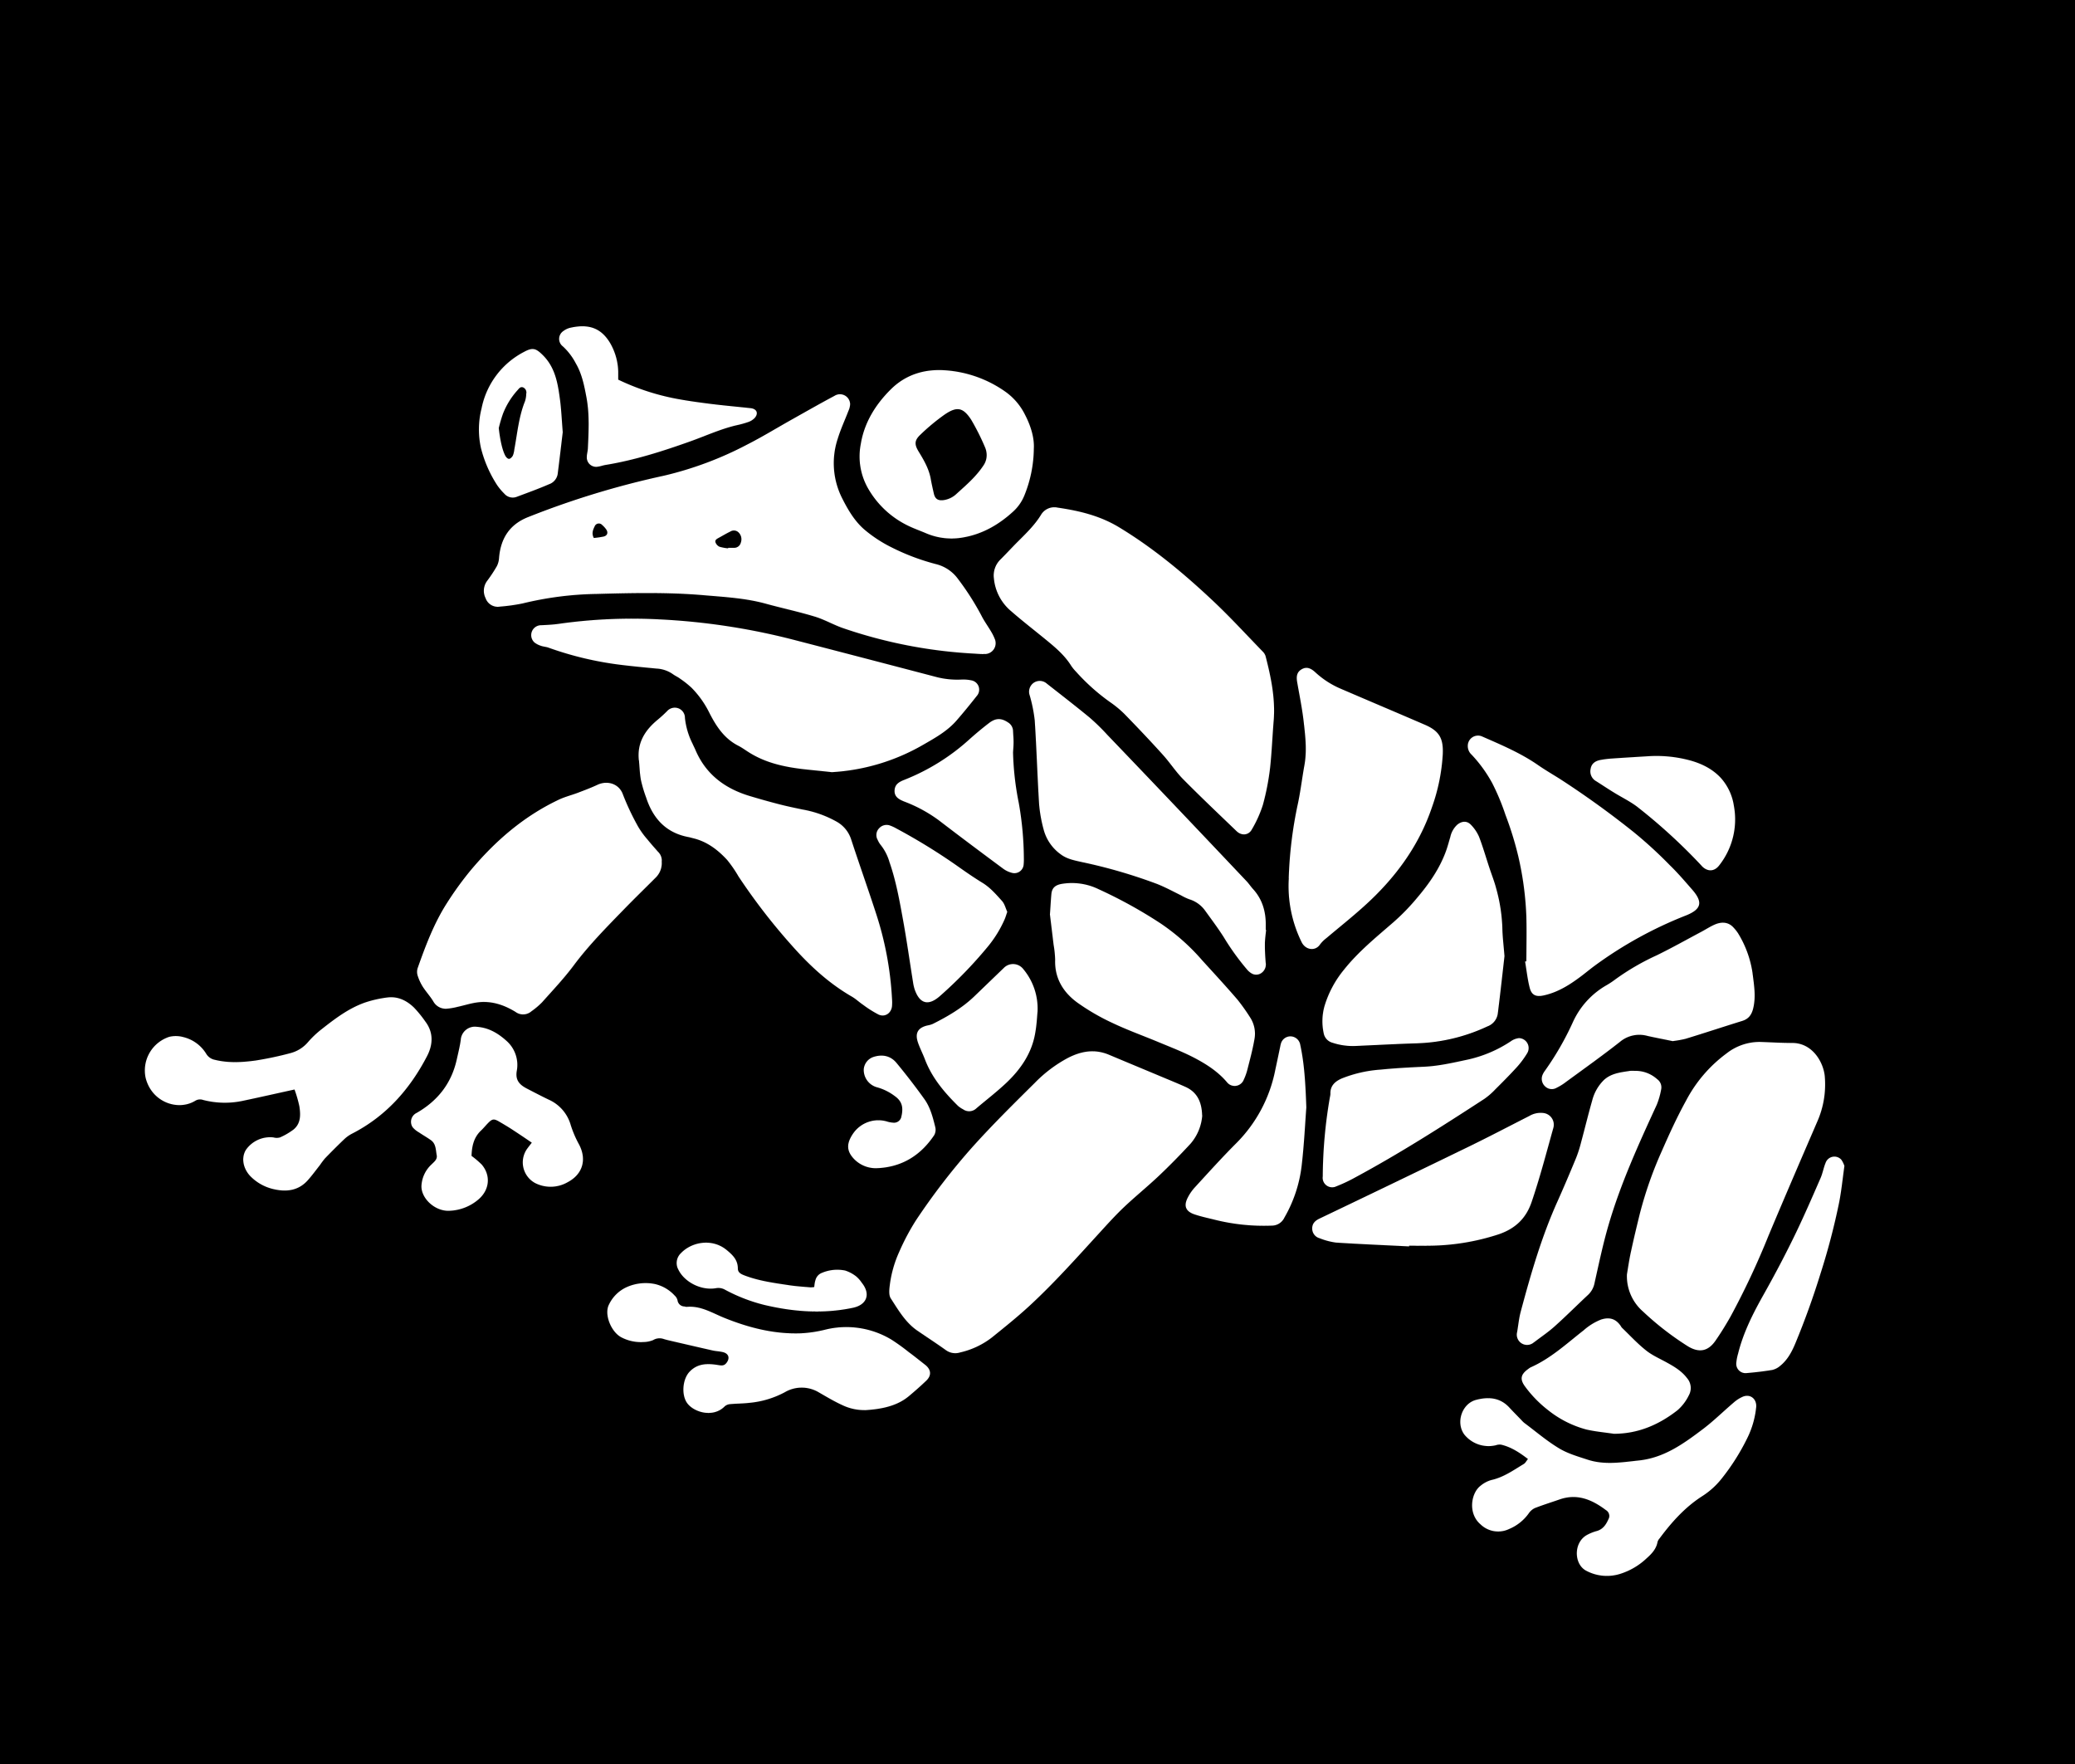 <svg id="Layer_1" data-name="Layer 1" xmlns="http://www.w3.org/2000/svg" viewBox="0 0 720 612"><defs><style>.cls-1{fill:none;stroke:#000;stroke-miterlimit:10;stroke-width:0.01px;}</style></defs><path d="M.48,612.48V.48h720v612ZM338,227.22c1.36.07,2.72.22,4.07.17a3.76,3.76,0,0,0,3.54-5.34,15.7,15.7,0,0,0-1.17-2.36C343.33,217.78,342,216,341,214a92.6,92.6,0,0,0-8.12-12.69,13.39,13.39,0,0,0-7.59-5.11,77.22,77.22,0,0,1-15.44-5.82,46.44,46.44,0,0,1-9.39-6.14c-3.41-2.92-5.74-6.89-7.74-10.86a26.91,26.91,0,0,1-1.53-20.75c1-3.27,2.47-6.41,3.7-9.62a6.29,6.29,0,0,0,.58-2.29,3.53,3.53,0,0,0-5.41-2.92c-5.07,2.7-10.07,5.56-15.08,8.37s-10.07,5.92-15.26,8.55a121.49,121.49,0,0,1-28.89,10.8,298.64,298.64,0,0,0-47.18,14.39c-6.34,2.54-9.4,7.32-10,14a7.26,7.26,0,0,1-.77,3,50.72,50.72,0,0,1-3.29,5,5.74,5.74,0,0,0-.62,6.1,4.47,4.47,0,0,0,5,2.93,63.26,63.26,0,0,0,7.81-1.09,115.63,115.63,0,0,1,25.63-3.3c12.39-.34,24.78-.63,37.16.43,7.25.63,14.51,1,21.58,2.94,5.62,1.55,11.34,2.76,16.91,4.45,3.42,1,6.59,2.89,10,4.06A167.08,167.08,0,0,0,338,227.22Zm79.61,160.23c-.14-4.79-1.8-8.12-5.85-9.92-2.62-1.17-5.28-2.26-7.94-3.37-6.18-2.59-12.38-5.16-18.56-7.76-5-2.09-9.68-1.24-14.3,1.15a46.81,46.81,0,0,0-11.44,8.64c-7.38,7.31-14.77,14.6-21.72,22.35a229.67,229.67,0,0,0-19.45,25.24,79.68,79.68,0,0,0-5.85,11,40,40,0,0,0-3.33,12c-.16,1.37-.29,3.12.39,4.16,2.64,4.07,5.1,8.37,9.24,11.21,3.29,2.25,6.63,4.42,9.87,6.74a5.58,5.58,0,0,0,5,.8,28.2,28.2,0,0,0,11-5.19c4.29-3.47,8.61-6.92,12.67-10.64,8.85-8.12,16.82-17.1,24.92-25.95,2.69-2.94,5.38-5.92,8.28-8.66,3.95-3.73,8.19-7.16,12.13-10.89,3.77-3.57,7.4-7.29,10.93-11.1A16.94,16.94,0,0,0,417.65,387.45ZM442.47,250.1c.53-7.55-1-14.82-2.85-22a3.86,3.86,0,0,0-1-1.59c-5.74-5.91-11.31-12-17.3-17.63-10.09-9.48-20.69-18.32-32.63-25.53-6.65-4-13.82-5.68-21.27-6.77a5.36,5.36,0,0,0-5.76,2.57c-2.16,3.5-5.1,6.34-8,9.23-2.09,2.09-4.09,4.28-6.19,6.36a7.76,7.76,0,0,0-2.12,6.41,16.85,16.85,0,0,0,6,11.39c3.85,3.36,7.9,6.49,11.86,9.73,3.34,2.73,6.67,5.49,9,9.26a15.27,15.27,0,0,0,1.65,2,71,71,0,0,0,11.78,10.53,36.57,36.57,0,0,1,5,4.12c4.51,4.64,9,9.35,13.31,14.14,2.47,2.72,4.48,5.88,7.05,8.48,6.07,6.14,12.34,12.07,18.56,18.05,1.74,1.67,4.19,1.46,5.31-.62a41.46,41.46,0,0,0,3.82-8.5,87,87,0,0,0,2.51-12.92C441.79,261.27,442,255.67,442.47,250.1ZM565,442.63a16.24,16.24,0,0,0,5.58,12.87,101.61,101.61,0,0,0,15.48,12c3.92,2.43,7.1,1.87,9.7-1.91,1.86-2.69,3.59-5.49,5.2-8.34a270.76,270.76,0,0,0,13.15-28c5.53-13.19,11.2-26.33,16.87-39.46a32,32,0,0,0,2.68-15.9c-.46-4.93-4.31-11.6-11.3-11.57-3.74,0-7.48-.24-11.23-.36A18.6,18.6,0,0,0,599.5,366a48,48,0,0,0-13.93,16.24c-3.13,5.67-5.82,11.55-8.42,17.48a135.25,135.25,0,0,0-7.69,21.91c-1.05,4.27-2.08,8.54-3,12.83C565.85,437.14,565.45,439.89,565,442.63ZM289.11,268.38a71.44,71.44,0,0,0,31.69-9.5c4.16-2.39,8.38-4.73,11.59-8.42,2.41-2.76,4.73-5.62,7-8.5a3.28,3.28,0,0,0-1.85-5.44,13.75,13.75,0,0,0-3.57-.27,29.13,29.13,0,0,1-8.31-.82q-24.92-6.54-49.85-13a230.85,230.85,0,0,0-46.61-7.07,181.22,181.22,0,0,0-34.92,1.56c-2,.28-4,.38-6,.47a3.44,3.44,0,0,0-2.34,6,7.24,7.24,0,0,0,2.3,1.17c.82.29,1.73.32,2.55.62a116,116,0,0,0,25.39,6c4,.49,8.09.87,12.14,1.26a10.84,10.84,0,0,1,5.6,1.91c.83.62,1.79,1,2.63,1.66a32,32,0,0,1,3.91,3.11,33.2,33.2,0,0,1,6,8.36c2.39,4.75,5.17,9.15,10.14,11.7,1.63.83,3.1,2,4.68,2.89,5.5,3.22,11.58,4.51,17.81,5.25C282.44,267.7,285.77,268,289.11,268.38Zm-59,30.9a4.2,4.2,0,0,0-1.32-3.31c-1.2-1.38-2.44-2.75-3.59-4.18a29.38,29.38,0,0,1-3.24-4.43,87.61,87.61,0,0,1-5.33-11.26c-1.34-3.79-5.5-5-9-3.27-2.16,1-4.42,1.85-6.66,2.7S196.17,277,194,278.1c-12,5.75-21.77,14.26-30.23,24.35a113.69,113.69,0,0,0-8.28,11.45c-4.46,7-7.35,14.71-10.1,22.48a4.27,4.27,0,0,0,0,2.55,16.93,16.93,0,0,0,1.79,3.89c1.12,1.74,2.55,3.28,3.63,5.05a4.94,4.94,0,0,0,4.79,2.57,24.15,24.15,0,0,0,3.75-.66c2.33-.51,4.62-1.27,7-1.55,4.71-.56,9,.87,13,3.32a4.42,4.42,0,0,0,5.55-.22,27.14,27.14,0,0,0,3.65-3.08c3.78-4.24,7.7-8.38,11.08-12.92,5.23-7,11.37-13.19,17.44-19.44,3.62-3.73,7.35-7.34,11-11A7,7,0,0,0,230.08,299.28Zm-7.92-35c.21,2.3.27,4.64.7,6.9a46.85,46.85,0,0,0,1.79,6c2.38,7.3,6.93,12.28,14.75,13.73.55.11,1.09.28,1.63.41,4.77,1.16,8.49,4,11.72,7.5a43.25,43.25,0,0,1,3.94,5.72A209.94,209.94,0,0,0,275,328.25c6.17,7,12.92,13.31,21.06,18,1.37.79,2.53,1.92,3.84,2.8a38.36,38.36,0,0,0,5.43,3.43c2.23,1,4.4-.46,4.67-2.9a15.4,15.4,0,0,0,0-2.63,114.37,114.37,0,0,0-5.48-29.38c-2.81-8.66-5.87-17.23-8.7-25.89a10.84,10.84,0,0,0-5-6.12,37.34,37.34,0,0,0-11.85-4.23c-2.74-.57-5.47-1.14-8.18-1.84q-5.1-1.32-10.14-2.84c-8.6-2.58-15.24-7.49-18.86-16-.31-.73-.69-1.44-1-2.16a26,26,0,0,1-2.64-8.91,3.52,3.52,0,0,0-2.27-3.36,3.6,3.6,0,0,0-3.95,1c-1,1-2.08,2-3.18,2.91C224.23,253.83,221.47,258.25,222.16,264.32Zm225.49,40.84a44,44,0,0,0,4.47,22.28c1.4,2.76,4.78,3.14,6.36.76a11.14,11.14,0,0,1,2.2-2.19c4.33-3.66,8.78-7.19,13-11,10.63-9.54,19-20.71,23.63-34.37a65.63,65.63,0,0,0,3.77-18.48c.21-5.18-.94-7.92-6.15-10.17-9.74-4.21-19.53-8.34-29.29-12.54a30.66,30.66,0,0,1-8.8-5.7c-1.73-1.59-3.15-1.94-4.71-1.05s-1.95,2.26-1.6,4.36c.8,4.64,1.76,9.26,2.29,13.92.57,5,1.16,10,.24,15.05-.78,4.32-1.3,8.69-2.19,13A143.7,143.7,0,0,0,447.65,305.16ZM530.11,334l-.45.05c.52,3.05.84,6.16,1.61,9.15.65,2.55,2.19,3.2,4.78,2.65,5.05-1.08,9.26-3.79,13.3-6.85,1.46-1.11,2.88-2.29,4.35-3.38a140.25,140.25,0,0,1,31.82-17.54c5.34-2.14,5.94-4.6,2.15-8.94-2.53-2.89-5-5.8-7.77-8.48a149.47,149.47,0,0,0-12.54-11.49,315.38,315.38,0,0,0-25.66-18.49c-2.5-1.57-5.06-3.06-7.49-4.74-6-4.17-12.7-7-19.37-9.92a3.55,3.55,0,0,0-5.06,3.3,4,4,0,0,0,1.34,3,47.25,47.25,0,0,1,7.14,9.86,78.82,78.82,0,0,1,4.59,11,114.91,114.91,0,0,1,4.45,14.38,109.9,109.9,0,0,1,2.78,20.4C530.26,323.31,530.11,328.66,530.11,334Zm-90.3-10.91h-.12c0-.4,0-.8,0-1.2.11-4.89-1.08-9.33-4.45-13-.8-.89-1.46-1.91-2.29-2.77q-13.43-14.2-26.9-28.36-10.67-11.21-21.37-22.37a73.1,73.1,0,0,0-6.16-6c-4.86-4-9.88-7.87-14.84-11.77a3.69,3.69,0,0,0-4.84,0,3.8,3.8,0,0,0-1.06,4.14,52.31,52.31,0,0,1,1.74,8.66c.63,9.65.91,19.32,1.51,29a48.69,48.69,0,0,0,1.53,8.69,15.42,15.42,0,0,0,5.94,8.75c2.21,1.68,4.82,2.13,7.35,2.71a179.9,179.9,0,0,1,26,7.55c2.89,1.13,5.63,2.62,8.43,4a20,20,0,0,0,2.81,1.34,10.55,10.55,0,0,1,5.69,4.16c2.17,3,4.36,5.92,6.32,9a85.74,85.74,0,0,0,8.11,11.26,6,6,0,0,0,1.64,1.37,3.12,3.12,0,0,0,3.4-.25,3.61,3.61,0,0,0,1.41-3.59c-.16-2.06-.29-4.13-.27-6.19C439.38,326.43,439.65,324.76,439.81,323.1Zm82.71,9.1c-.31-3.9-.69-6.84-.74-9.79a58,58,0,0,0-2.14-13.69c-.64-2.46-1.6-4.84-2.39-7.26-1.18-3.56-2.21-7.17-3.56-10.67a13.68,13.68,0,0,0-2.78-4.12c-1.36-1.47-3.14-1.37-4.73-.11a8.07,8.07,0,0,0-2.46,4.3c-.51,1.68-.94,3.39-1.54,5-2.19,6-5.79,11.17-9.88,16a75.46,75.46,0,0,1-8.15,8.43c-6,5.23-12.25,10.25-17.28,16.56a36.33,36.33,0,0,0-6.77,12.56,19.54,19.54,0,0,0-.33,9.49,4.2,4.2,0,0,0,3,3.34,22.53,22.53,0,0,0,8.5,1.12c6.79-.3,13.57-.67,20.36-.89a62.32,62.32,0,0,0,25-5.9,5.53,5.53,0,0,0,3.59-4.62C521.08,345.11,521.84,338.2,522.52,332.2ZM102.67,378.48a42.68,42.68,0,0,1,1.69,5.85c.43,2.87.55,5.88-2,8a23.43,23.43,0,0,1-4.72,2.76,4.18,4.18,0,0,1-2.28,0,10.24,10.24,0,0,0-9.56,4.33c-1.68,2.75-1,6.52,1.63,9.21a16.33,16.33,0,0,0,8.32,4.49c4.27.93,8.32.39,11.45-3.07,1.54-1.71,2.9-3.58,4.33-5.4a27.75,27.75,0,0,1,1.72-2.28c2.17-2.24,4.37-4.45,6.63-6.6a11.74,11.74,0,0,1,2.69-1.94c11.77-6,20.09-15.38,26.09-26.92,2.05-3.93,2.33-8.15-.57-12a40.72,40.72,0,0,0-3.92-4.83c-2.55-2.49-5.63-4-9.29-3.54a40.11,40.11,0,0,0-7.68,1.73c-5.74,2-10.53,5.66-15.24,9.37a33.88,33.88,0,0,0-4.52,4.28,11.94,11.94,0,0,1-6.16,3.92,116.39,116.39,0,0,1-12.16,2.58c-4.66.63-9.39.91-14.07-.25a4.45,4.45,0,0,1-3-2.08,12.85,12.85,0,0,0-7.93-5.8,9.81,9.81,0,0,0-4.93-.09A12.28,12.28,0,0,0,51,374.39c2.08,8.49,11.21,11.66,17.23,8a3.17,3.17,0,0,1,2.72-.29,30,30,0,0,0,14,.26C90.7,381.15,96.45,379.84,102.67,378.48Zm428,128.17c-.57.7-.89,1.39-1.44,1.72-3.61,2.18-7.05,4.66-11.31,5.59a10.18,10.18,0,0,0-3.73,2c-3.27,2.49-4.45,9.58,0,13.37a8.79,8.79,0,0,0,9.92,1.63,15.81,15.81,0,0,0,6.84-5.45,5.33,5.33,0,0,1,2.09-1.81c2.82-1.1,5.72-2,8.59-3,6.13-2.14,11.27.07,16.07,3.69a2.35,2.35,0,0,1,1.08,2.72c-.86,2-1.88,3.87-4.25,4.54a15.31,15.31,0,0,0-3.53,1.44c-4.55,2.65-4.41,10-.21,12.3a15.29,15.29,0,0,0,12.06,1.07,23.62,23.62,0,0,0,9-5.35c1.73-1.54,3.34-3.21,3.78-5.67a3.22,3.22,0,0,1,.7-1.22c4.17-5.62,8.8-10.8,14.74-14.62a27.31,27.31,0,0,0,6.7-6,76.19,76.19,0,0,0,9.08-14.35,31.07,31.07,0,0,0,3-10.53c.28-2.78-1.9-4.71-4.53-3.72a12,12,0,0,0-3.38,2.17c-3.53,3-6.84,6.29-10.53,9.08-6.69,5.05-13.46,10-22.28,10.92-6,.65-11.93,1.64-17.8-.29-3.4-1.11-7-2.15-10-4-4.22-2.55-8-5.82-12-8.79a9.74,9.74,0,0,1-1-1c-1.38-1.43-2.79-2.84-4.14-4.3-3.24-3.5-7.27-3.75-11.51-2.65-5,1.3-7.15,8-4.07,12.08a10.83,10.83,0,0,0,10.93,3.67,3.9,3.9,0,0,1,1.84-.19C524.84,502.53,527.68,504.39,530.63,506.65ZM364.79,317.73c.37,3.07.83,6.79,1.27,10.51a35.82,35.82,0,0,1,.54,5.23c-.21,6.45,2.83,11.32,7.75,14.89a76.21,76.21,0,0,0,12.2,7.06c5.26,2.5,10.77,4.46,16.14,6.71,4,1.66,8,3.2,11.84,5.17,4.31,2.23,8.43,4.82,11.66,8.61a3.4,3.4,0,0,0,5.88-.87,19.49,19.49,0,0,0,1.22-3.38c.88-3.47,1.83-6.94,2.44-10.46a10.36,10.36,0,0,0-1.52-7.82,69.71,69.71,0,0,0-4.26-6c-4-4.66-8.19-9.19-12.33-13.74a73.26,73.26,0,0,0-14.3-12.71A160.56,160.56,0,0,0,381.74,309a21.19,21.19,0,0,0-13.06-1.83c-2.08.42-3.18,1.4-3.38,3.44S365,314.9,364.79,317.73Zm-64.25,172c5.27-.3,11-1.26,15.28-4.84,2.07-1.73,4.11-3.52,6.06-5.39s1.67-3.92-.39-5.53c-1.89-1.47-3.76-3-5.68-4.4a70.49,70.49,0,0,0-6-4.32,30.35,30.35,0,0,0-23.11-3.43,44.43,44.43,0,0,1-8.25,1.23c-9.27.35-18.09-1.91-26.6-5.34-4.27-1.72-8.24-4.3-13.13-3.83a2.49,2.49,0,0,1-.7-.14,2.46,2.46,0,0,1-2.45-2.18,3.32,3.32,0,0,0-1-1.62,13.29,13.29,0,0,0-6.93-4A16.13,16.13,0,0,0,218,447a12.56,12.56,0,0,0-6.22,6.08c-1.76,3.37.75,9.54,4.31,11.38a14.53,14.53,0,0,0,7.6,1.63,9.26,9.26,0,0,0,3.42-.67,4.27,4.27,0,0,1,3.42-.46c1.06.35,2.16.59,3.24.84,4.67,1.08,9.33,2.17,14,3.22,1.16.26,2.38.28,3.54.57,2.07.5,2.51,2.13,1.21,3.77-.88,1.12-1.88.85-3,.68-3.56-.56-7-.58-9.77,2.34-2.51,2.62-2.93,8.32-.66,11.13,2.54,3.12,9,4.83,12.85.9a3.21,3.21,0,0,1,1.85-.77c2.22-.21,4.47-.19,6.68-.45a32.27,32.27,0,0,0,12.32-3.68,11.56,11.56,0,0,1,11.89.09c2.7,1.55,5.34,3.14,8.19,4.43A17.69,17.69,0,0,0,300.54,489.71Zm58.67-333.62c.21-3.62-1-7.77-3-11.63a21.58,21.58,0,0,0-6.72-8,41,41,0,0,0-20.7-7.51c-7.28-.59-13.91,1.36-19.14,6.52s-9.25,11.46-10.48,19a22.36,22.36,0,0,0,2.33,15.11A32,32,0,0,0,315.84,183c1.94.93,4,1.65,6,2.51a22.43,22.43,0,0,0,12.93,1.42c6.73-1.17,12.45-4.52,17.4-9.09a15.3,15.3,0,0,0,3.68-5.27A44.15,44.15,0,0,0,359.21,156.09ZM489.43,432.91l0-.24c2.24,0,4.48.05,6.71,0a79.12,79.12,0,0,0,24.5-4c5.56-1.94,9.31-5.37,11.28-11.11,2.89-8.48,5.14-17.13,7.55-25.74a4.08,4.08,0,0,0-3.32-5.18,7.78,7.78,0,0,0-5,1c-7.12,3.63-14.21,7.34-21.39,10.83q-25.67,12.48-51.41,24.77c-1.51.72-2.55,1.69-2.55,3.41a3.46,3.46,0,0,0,2.55,3.42,23.66,23.66,0,0,0,5.74,1.52C472.51,432.13,481,432.48,489.43,432.91Zm91.41-71.22a37.79,37.79,0,0,0,4.5-.8c6.57-2,13.09-4.17,19.65-6.2,2.26-.7,3.3-2.16,3.84-4.41,1-4.18.24-8.26-.26-12.38a36.37,36.37,0,0,0-5-13.63,13.3,13.3,0,0,0-1.48-1.88c-1.84-2.14-4.28-2.15-6.57-1.17-1.61.69-3.09,1.67-4.64,2.5-5.14,2.73-10.22,5.59-15.45,8.15A84.19,84.19,0,0,0,561,340.24a28.29,28.29,0,0,1-3,2,28.14,28.14,0,0,0-11.77,12.9A101.1,101.1,0,0,1,536.52,372a6.72,6.72,0,0,0-.73,1.24,3.56,3.56,0,0,0,.84,4.17,3.32,3.32,0,0,0,4,.46,19.2,19.2,0,0,0,2.48-1.46c6.51-4.78,13.1-9.45,19.44-14.43a10.47,10.47,0,0,1,9.6-2.09C575.09,360.55,578.08,361.1,580.84,361.69ZM185,396.92c-.68.88-1.07,1.38-1.45,1.89a8.15,8.15,0,0,0,2.63,12.13,11.86,11.86,0,0,0,11.28-.31c5.18-2.73,6.69-7.77,4-13a37,37,0,0,1-2.93-6.8,13.76,13.76,0,0,0-7.77-8.9c-2.51-1.22-5-2.51-7.48-3.8s-4-2.84-3.5-6a11.15,11.15,0,0,0-3.46-10.46c-3-2.72-6.26-4.66-10.38-4.95a4.91,4.91,0,0,0-5.59,4.58c-.32,2.28-.89,4.53-1.39,6.78-1.84,8.29-6.64,14.36-13.95,18.53a3.42,3.42,0,0,0-1.37,4.93,7.78,7.78,0,0,0,2.17,1.79c1.38.94,2.84,1.76,4.2,2.73,1.77,1.27,1.65,3.36,2,5.2.27,1.46-.85,2.25-1.77,3.18a10.85,10.85,0,0,0-3.53,7.63c0,4.36,4.82,8.7,9.64,8.48a16.35,16.35,0,0,0,10.28-4.05c3.79-3.35,4.16-8.28,1-12a32.55,32.55,0,0,0-3.53-3c.11-3.21.71-6.36,3.31-8.8.87-.82,1.62-1.77,2.46-2.62,1.41-1.43,2-1.52,3.77-.49s3.31,1.94,4.91,3C180.7,394,182.79,395.4,185,396.92ZM567.64,372a10.64,10.64,0,0,0-1.5,0c-3.23.5-6.56.81-9.11,3.16a15.23,15.23,0,0,0-4.1,7.2c-1.38,4.83-2.56,9.72-3.87,14.57a43.19,43.19,0,0,1-1.68,5.24c-2.1,5.09-4.25,10.16-6.5,15.18-5.53,12.3-9.25,25.19-12.72,38.16-.62,2.31-.85,4.72-1.25,7.08a3.57,3.57,0,0,0,5.82,3.6l.21-.13c2.34-1.79,4.82-3.45,7-5.42,4-3.58,7.77-7.37,11.67-11a7.6,7.6,0,0,0,2.18-4.12c1.51-6.7,2.91-13.44,4.83-20,4.22-14.46,10.47-28.13,16.75-41.77a26.78,26.78,0,0,0,1.51-5.27,3.48,3.48,0,0,0-1.39-3.6A11.21,11.21,0,0,0,567.64,372ZM459.46,408.62a3.3,3.3,0,0,0,4.71,3.45,54.2,54.2,0,0,0,6.5-3.06c15.43-8.31,30.19-17.73,44.86-27.28a24.57,24.57,0,0,0,3.79-3.29c2.49-2.47,5-5,7.34-7.56a31.6,31.6,0,0,0,3.74-5,3.45,3.45,0,0,0-2.85-5.24,5.94,5.94,0,0,0-2.83,1.09,44.18,44.18,0,0,1-14.91,6.35c-5,1.06-10,2.24-15.12,2.48s-10.06.49-15.07,1a44.56,44.56,0,0,0-13.51,3.05c-2.32,1-4.1,2.51-4,5.38a6,6,0,0,1-.18,1.18A164.87,164.87,0,0,0,459.46,408.62Zm101,89.3c8.44,0,15.68-3.15,22.13-8.2a16.29,16.29,0,0,0,3.87-5.09,5.24,5.24,0,0,0-.61-6.05c-1.86-2.45-4.37-3.94-7-5.39s-5.07-2.49-7.22-4.21c-3-2.38-5.6-5.22-8.36-7.87a3.06,3.06,0,0,1-.4-.59c-1.72-2.52-3.91-3.18-6.84-2.24A20.21,20.21,0,0,0,550,462c-5.91,4.62-11.44,9.78-18.42,12.87a5.11,5.11,0,0,0-.8.54c-2.69,1.91-3,3.6-1.06,6.2a41.08,41.08,0,0,0,7.79,8,36.29,36.29,0,0,0,13.31,6.8C554,497.16,557.23,497.43,560.46,497.92ZM350,316.83c-.58-1.24-.92-2.76-1.83-3.77-2.07-2.29-4.09-4.66-6.82-6.32-3.06-1.87-6-3.92-8.94-6a208.08,208.08,0,0,0-21-12.89,13.83,13.83,0,0,0-1.95-.91,3.48,3.48,0,0,0-3.95.91,3.35,3.35,0,0,0-.5,4,7.52,7.52,0,0,0,1.11,1.85,17,17,0,0,1,3,5.91c2.3,6.59,3.5,13.44,4.74,20.27,1.28,7.06,2.27,14.17,3.41,21.26a15.92,15.92,0,0,0,.57,2.57c1.74,5.05,4.75,5.89,8.78,2.35A150.24,150.24,0,0,0,343,329.2a40.17,40.17,0,0,0,6.16-9.95C349.45,318.53,349.67,317.76,350,316.83Zm103.77,67.93c-.31-8.56-.69-15.25-2.12-21.83a3.49,3.49,0,0,0-3.34-2.9,3.44,3.44,0,0,0-3.38,2.53,9.21,9.21,0,0,0-.22.94c-.57,2.73-1.14,5.46-1.73,8.19a49.41,49.41,0,0,1-13.54,25.42c-5,5-9.67,10.2-14.42,15.37A15.82,15.82,0,0,0,412.6,416c-1.46,2.86-.72,4.75,2.33,5.79,2.18.74,4.46,1.23,6.7,1.78a70.42,70.42,0,0,0,20.19,2.13,4.83,4.83,0,0,0,4.33-2.78,46.81,46.81,0,0,0,6-18.07C453,397.59,453.34,390.24,453.76,384.76ZM215,132.19c0-1,0-1.88,0-2.75a20.77,20.77,0,0,0-2.84-10c-3.12-5.16-7.37-6.69-13.83-5.24a6.27,6.27,0,0,0-2.36,1.12,3.27,3.27,0,0,0-.16,5.36,21.46,21.46,0,0,1,4.47,5.88c2.14,3.65,2.94,7.78,3.7,11.84,1.07,5.76.77,11.62.49,17.45,0,1-.36,2.06-.37,3.09a3.25,3.25,0,0,0,3.9,3.44c.86-.11,1.7-.44,2.56-.58,10.22-1.67,20-4.81,29.74-8.29,5.19-1.87,10.21-4.17,15.6-5.45a35,35,0,0,0,4.16-1.14,5.54,5.54,0,0,0,2.35-1.49c1.33-1.6.63-3.11-1.46-3.34-4.68-.51-9.38-.92-14-1.5-4-.51-8.09-1.06-12.08-1.83A81.56,81.56,0,0,1,215,132.19ZM360.5,351.41a21.33,21.33,0,0,0-4.9-14.66,4.5,4.5,0,0,0-6.59-.67l-10.53,10.14c-4.2,4-9.17,6.91-14.33,9.49a8.1,8.1,0,0,1-1.82.53c-3.28.75-4.43,2.59-3.37,5.82.66,2,1.7,3.95,2.47,6,2.43,6.36,6.7,11.4,11.45,16.09a8.82,8.82,0,0,0,1.78,1.2,3.62,3.62,0,0,0,4.63-.36c3.48-2.95,7.1-5.72,10.41-8.85,5-4.74,8.84-10.33,10-17.31C360.21,356,360.33,353.23,360.5,351.41ZM352,261.51c.06-1,.18-2.31.18-3.58s-.12-2.54-.18-3.82a3.59,3.59,0,0,0-1.75-3c-2.32-1.55-4.25-1.58-6.61.23s-4.61,3.7-6.81,5.66A74,74,0,0,1,314.35,271c-1.85.72-3.37,1.54-3.47,3.74s1.53,3.09,3.33,3.82a49.75,49.75,0,0,1,12,6.5c7.35,5.64,14.77,11.18,22.21,16.7a8.93,8.93,0,0,0,3.4,1.6,3.22,3.22,0,0,0,3.86-3,17.26,17.26,0,0,0,.07-2.16A112.79,112.79,0,0,0,354,279.12,100.57,100.57,0,0,1,352,261.51Zm220.38,1.33c-4.15.26-8.3.5-12.44.79a34.43,34.43,0,0,0-4.05.49c-2.09.38-3.22,1.43-3.49,3.12a3.9,3.9,0,0,0,1.94,4.28c2,1.26,4,2.61,6.07,3.87,2.71,1.69,5.64,3.09,8.16,5a195.28,195.28,0,0,1,22.27,20.38l.15.18c1.92,2,4.29,2,6-.19A25.76,25.76,0,0,0,602.11,280a18.58,18.58,0,0,0-4.52-9.63c-3.17-3.42-7.36-5.31-11.86-6.38A44.58,44.58,0,0,0,572.4,262.84ZM640.47,405a8.18,8.18,0,0,0-1.08-2.19,3.24,3.24,0,0,0-5.46,1.12c-.7,1.69-1,3.55-1.72,5.22-2.74,6.28-5.47,12.58-8.43,18.76-3.56,7.41-7.39,14.67-11.43,21.85-3.63,6.46-7,13.11-8.79,20.39a16.21,16.21,0,0,0-.62,3.28,3.22,3.22,0,0,0,3.47,3.44c3-.25,6-.6,9-1.09a6.48,6.48,0,0,0,2.7-1.37c2.58-2.05,4.09-4.87,5.33-7.84,3.32-8,6.22-16.07,8.77-24.32a236.27,236.27,0,0,0,6.42-24.52C639.43,413.67,639.84,409.53,640.47,405ZM195.75,150.42c-.36-4.46-.51-8.07-1-11.62-.74-5.48-1.66-10.88-5.89-15.09-2.37-2.35-3.48-2.8-6.47-1.19a28.26,28.26,0,0,0-14.81,19.62,29.72,29.72,0,0,0-.22,13.78A42.67,42.67,0,0,0,173,168.83a20.68,20.68,0,0,0,2.46,2.92,3.86,3.86,0,0,0,4.38,1.08c3.73-1.4,7.49-2.75,11.14-4.34a4.54,4.54,0,0,0,3-3.46C194.64,159.89,195.23,154.74,195.75,150.42ZM283,447a7.86,7.86,0,0,1-1.33.11c-2.39-.21-4.79-.36-7.15-.71-5.37-.81-10.77-1.5-15.89-3.5-1.14-.45-2.11-1-2.12-2.29,0-3-1.75-4.69-3.89-6.46-5.05-4.16-12.16-2.81-15.88,1.11a4.71,4.71,0,0,0-.88,5.7c2,4.17,7.74,7.37,13.09,6.44a4.66,4.66,0,0,1,3.16.57,58.37,58.37,0,0,0,13.6,5.25c10.14,2.4,20.34,3.17,30.65,1,4.91-1,6.33-4.75,3.17-8.68a10.89,10.89,0,0,0-1.88-2.16,12.11,12.11,0,0,0-3.93-2.11,13.71,13.71,0,0,0-8,.79,3.68,3.68,0,0,0-2.3,2.58C283.18,445.33,283.12,446.05,283,447Zm22.3-41.25c8.39-.5,14.74-4.55,19.36-11.46a3.9,3.9,0,0,0,.36-2.74c-.84-3.41-1.72-6.88-3.79-9.76-3.06-4.28-6.29-8.45-9.64-12.51-2.07-2.52-4.92-3.11-8.05-2.1a4.94,4.94,0,0,0-3.35,4.26,6.26,6.26,0,0,0,4.39,6.21,18.11,18.11,0,0,1,6.4,3.13c2.71,1.9,2.93,4.26,2.28,7a2.6,2.6,0,0,1-3,2.18,8,8,0,0,1-1.87-.35,10.64,10.64,0,0,0-11.87,4.1c-2.47,3.59-2.21,6.12.13,8.69A10.47,10.47,0,0,0,305.26,405.74Z" transform="translate(-0.48 -0.48)"/><path class="cls-1" d="M338,227.22a167.08,167.08,0,0,1-45-8.92c-3.39-1.17-6.56-3-10-4.06-5.57-1.69-11.29-2.9-16.91-4.45-7.07-1.95-14.33-2.31-21.58-2.94-12.38-1.06-24.77-.77-37.16-.43a115.63,115.63,0,0,0-25.63,3.3,63.26,63.26,0,0,1-7.81,1.09,4.47,4.47,0,0,1-5-2.93,5.74,5.74,0,0,1,.62-6.1,50.72,50.72,0,0,0,3.29-5,7.26,7.26,0,0,0,.77-3c.55-6.65,3.61-11.43,10-14A298.64,298.64,0,0,1,230.8,165.5a121.49,121.49,0,0,0,28.89-10.8c5.19-2.63,10.17-5.69,15.26-8.55s10-5.67,15.08-8.37a3.53,3.53,0,0,1,5.41,2.92,6.29,6.29,0,0,1-.58,2.29c-1.23,3.21-2.66,6.35-3.7,9.62a26.91,26.91,0,0,0,1.53,20.75c2,4,4.33,7.94,7.74,10.86a46.44,46.44,0,0,0,9.39,6.14,77.22,77.22,0,0,0,15.44,5.82,13.39,13.39,0,0,1,7.59,5.11A92.6,92.6,0,0,1,341,214c1,2,2.36,3.8,3.51,5.71a15.7,15.7,0,0,1,1.17,2.36,3.76,3.76,0,0,1-3.54,5.34C340.76,227.44,339.4,227.29,338,227.22Zm-84.93-36.51,0-.17c.71,0,1.43,0,2.14,0a2.36,2.36,0,0,0,2.24-1.82,3.3,3.3,0,0,0-.79-3.52,2.29,2.29,0,0,0-2.87-.29c-1.35.66-2.64,1.45-4,2.17-.64.35-1.41.75-1.12,1.57a2.7,2.7,0,0,0,1.35,1.5A14.73,14.73,0,0,0,253.11,190.71Zm-46.58-3.59a29.24,29.24,0,0,0,3.43-.5c1.33-.35,1.63-1.43.78-2.58a8.21,8.21,0,0,0-1.3-1.4,1.55,1.55,0,0,0-2.6.42C206.28,184.23,205.67,185.51,206.53,187.12Z" transform="translate(-0.48 -0.48)"/><path class="cls-1" d="M417.65,387.45a16.94,16.94,0,0,1-4,9.77c-3.53,3.81-7.16,7.53-10.93,11.1-3.94,3.73-8.18,7.16-12.13,10.89-2.9,2.74-5.59,5.72-8.28,8.66-8.1,8.85-16.07,17.83-24.92,25.95-4.06,3.72-8.38,7.17-12.67,10.64a28.2,28.2,0,0,1-11,5.19,5.58,5.58,0,0,1-5-.8c-3.24-2.32-6.58-4.49-9.87-6.74-4.14-2.84-6.6-7.14-9.24-11.21-.68-1-.55-2.79-.39-4.16a40,40,0,0,1,3.33-12,79.68,79.68,0,0,1,5.85-11,229.67,229.67,0,0,1,19.45-25.24c7-7.75,14.34-15,21.72-22.35A46.81,46.81,0,0,1,371,367.55c4.62-2.39,9.33-3.24,14.3-1.15,6.18,2.6,12.38,5.17,18.56,7.76,2.66,1.11,5.32,2.2,7.94,3.37C415.85,379.33,417.51,382.66,417.65,387.45Z" transform="translate(-0.48 -0.48)"/><path class="cls-1" d="M442.47,250.1c-.43,5.57-.68,11.17-1.36,16.72a87,87,0,0,1-2.51,12.92,41.46,41.46,0,0,1-3.82,8.5c-1.12,2.08-3.57,2.29-5.31.62-6.22-6-12.49-11.91-18.56-18.05-2.57-2.6-4.58-5.76-7.05-8.48-4.34-4.79-8.8-9.5-13.31-14.14a36.57,36.57,0,0,0-5-4.12,71,71,0,0,1-11.78-10.53,15.27,15.27,0,0,1-1.65-2c-2.29-3.77-5.62-6.53-9-9.26-4-3.24-8-6.37-11.86-9.73a16.85,16.85,0,0,1-6-11.39,7.76,7.76,0,0,1,2.12-6.41c2.1-2.08,4.1-4.27,6.19-6.36,2.89-2.89,5.83-5.73,8-9.23a5.36,5.36,0,0,1,5.76-2.57c7.45,1.09,14.62,2.75,21.27,6.77,11.94,7.21,22.54,16.05,32.63,25.53,6,5.63,11.56,11.72,17.3,17.63a3.86,3.86,0,0,1,1,1.59C441.47,235.28,443,242.55,442.47,250.1Z" transform="translate(-0.48 -0.48)"/><path class="cls-1" d="M565,442.63c.49-2.74.89-5.49,1.48-8.21.94-4.29,2-8.56,3-12.83a135.25,135.25,0,0,1,7.69-21.91c2.6-5.93,5.29-11.81,8.42-17.48A48,48,0,0,1,599.5,366,18.6,18.6,0,0,1,611.09,362c3.75.12,7.49.38,11.23.36,7,0,10.84,6.64,11.3,11.57a32,32,0,0,1-2.68,15.9c-5.67,13.13-11.34,26.27-16.87,39.46a270.76,270.76,0,0,1-13.15,28c-1.61,2.85-3.34,5.65-5.2,8.34-2.6,3.78-5.78,4.34-9.7,1.91a101.61,101.61,0,0,1-15.48-12A16.24,16.24,0,0,1,565,442.63Z" transform="translate(-0.48 -0.48)"/><path class="cls-1" d="M289.11,268.38c-3.34-.36-6.67-.68-10-1.07-6.23-.74-12.31-2-17.81-5.25-1.58-.93-3.05-2.06-4.68-2.89-5-2.55-7.75-7-10.14-11.7a33.2,33.2,0,0,0-6-8.36A32,32,0,0,0,236.6,236c-.84-.61-1.8-1-2.63-1.66a10.84,10.84,0,0,0-5.6-1.91c-4.05-.39-8.1-.77-12.14-1.26a116,116,0,0,1-25.39-6c-.82-.3-1.73-.33-2.55-.62a7.24,7.24,0,0,1-2.3-1.17,3.44,3.44,0,0,1,2.34-6c2-.09,4-.19,6-.47a181.22,181.22,0,0,1,34.92-1.56,230.85,230.85,0,0,1,46.61,7.07q24.93,6.48,49.85,13a29.13,29.13,0,0,0,8.31.82,13.75,13.75,0,0,1,3.57.27A3.28,3.28,0,0,1,339.4,242c-2.28,2.88-4.6,5.74-7,8.5-3.21,3.69-7.43,6-11.59,8.42A71.44,71.44,0,0,1,289.11,268.38Z" transform="translate(-0.48 -0.48)"/><path class="cls-1" d="M230.08,299.28a7,7,0,0,1-2.13,5.57c-3.66,3.7-7.39,7.31-11,11-6.07,6.25-12.21,12.41-17.44,19.44-3.38,4.54-7.3,8.68-11.08,12.92a27.14,27.14,0,0,1-3.65,3.08,4.42,4.42,0,0,1-5.55.22c-4-2.45-8.28-3.88-13-3.32-2.35.28-4.64,1-7,1.55a24.15,24.15,0,0,1-3.75.66,4.94,4.94,0,0,1-4.79-2.57c-1.08-1.77-2.51-3.31-3.63-5.05a16.93,16.93,0,0,1-1.79-3.89,4.27,4.27,0,0,1,0-2.55c2.75-7.77,5.64-15.5,10.1-22.48a113.69,113.69,0,0,1,8.28-11.45c8.46-10.09,18.26-18.6,30.23-24.35,2.21-1.06,4.64-1.68,6.94-2.57s4.5-1.66,6.66-2.7c3.54-1.72,7.7-.52,9,3.27a87.61,87.61,0,0,0,5.33,11.26,29.38,29.38,0,0,0,3.24,4.43c1.15,1.43,2.39,2.8,3.59,4.18A4.2,4.2,0,0,1,230.08,299.28Z" transform="translate(-0.48 -0.48)"/><path class="cls-1" d="M222.16,264.32c-.69-6.07,2.07-10.49,6.52-14.18,1.1-.91,2.14-1.91,3.18-2.91a3.6,3.6,0,0,1,3.95-1,3.52,3.52,0,0,1,2.27,3.36,26,26,0,0,0,2.64,8.91c.34.72.72,1.43,1,2.16,3.62,8.48,10.26,13.39,18.86,16q5,1.51,10.14,2.84c2.71.7,5.44,1.27,8.18,1.84a37.34,37.34,0,0,1,11.85,4.23,10.84,10.84,0,0,1,5,6.12c2.83,8.66,5.89,17.23,8.7,25.89A114.37,114.37,0,0,1,310,346.94a15.4,15.4,0,0,1,0,2.63c-.27,2.44-2.44,3.92-4.67,2.9a38.36,38.36,0,0,1-5.43-3.43c-1.31-.88-2.47-2-3.84-2.8-8.14-4.68-14.89-11-21.06-18a209.94,209.94,0,0,1-18.3-23.71,43.25,43.25,0,0,0-3.94-5.72c-3.23-3.48-6.95-6.34-11.72-7.5-.54-.13-1.08-.3-1.63-.41-7.82-1.45-12.37-6.43-14.75-13.73a46.85,46.85,0,0,1-1.79-6C222.43,269,222.37,266.62,222.16,264.32Z" transform="translate(-0.48 -0.48)"/><path class="cls-1" d="M447.65,305.16A143.7,143.7,0,0,1,450.87,279c.89-4.29,1.41-8.66,2.19-13,.92-5,.33-10.06-.24-15.05-.53-4.66-1.49-9.28-2.29-13.92-.35-2.1.15-3.53,1.6-4.36s3-.54,4.71,1.05a30.66,30.66,0,0,0,8.8,5.7c9.76,4.2,19.55,8.33,29.29,12.54,5.21,2.25,6.36,5,6.15,10.17a65.63,65.63,0,0,1-3.77,18.48c-4.66,13.66-13,24.83-23.63,34.37-4.22,3.79-8.67,7.32-13,11a11.14,11.14,0,0,0-2.2,2.19c-1.58,2.38-5,2-6.36-.76A44,44,0,0,1,447.65,305.16Z" transform="translate(-0.48 -0.48)"/><path class="cls-1" d="M530.11,334c0-5.35.15-10.7,0-16a109.9,109.9,0,0,0-2.78-20.4,114.91,114.91,0,0,0-4.45-14.38,78.82,78.82,0,0,0-4.59-11,47.25,47.25,0,0,0-7.14-9.86,4,4,0,0,1-1.34-3,3.55,3.55,0,0,1,5.06-3.3c6.67,2.88,13.35,5.75,19.37,9.92,2.43,1.68,5,3.17,7.49,4.74a315.38,315.38,0,0,1,25.66,18.49,149.47,149.47,0,0,1,12.54,11.49c2.73,2.68,5.24,5.59,7.77,8.48,3.79,4.34,3.19,6.8-2.15,8.94a140.25,140.25,0,0,0-31.82,17.54c-1.47,1.09-2.89,2.27-4.35,3.38-4,3.06-8.25,5.77-13.3,6.85-2.59.55-4.13-.1-4.78-2.65-.77-3-1.09-6.1-1.61-9.15Z" transform="translate(-0.48 -0.48)"/><path class="cls-1" d="M439.81,323.1c-.16,1.66-.43,3.33-.45,5,0,2.06.11,4.13.27,6.19a3.61,3.61,0,0,1-1.41,3.59,3.12,3.12,0,0,1-3.4.25,6,6,0,0,1-1.64-1.37,85.74,85.74,0,0,1-8.11-11.26c-2-3.1-4.15-6.05-6.32-9a10.55,10.55,0,0,0-5.69-4.16,20,20,0,0,1-2.81-1.34c-2.8-1.34-5.54-2.83-8.43-4a179.9,179.9,0,0,0-26-7.55c-2.53-.58-5.14-1-7.35-2.71a15.42,15.42,0,0,1-5.94-8.75,48.69,48.69,0,0,1-1.53-8.69c-.6-9.65-.88-19.32-1.51-29a52.31,52.31,0,0,0-1.74-8.66,3.8,3.8,0,0,1,1.06-4.14,3.69,3.69,0,0,1,4.84,0c5,3.9,10,7.74,14.84,11.77a73.1,73.1,0,0,1,6.16,6q10.71,11.16,21.37,22.37,13.47,14.16,26.9,28.36c.83.86,1.49,1.88,2.29,2.77,3.37,3.71,4.56,8.15,4.45,13,0,.4,0,.8,0,1.2Z" transform="translate(-0.48 -0.48)"/><path class="cls-1" d="M522.52,332.2c-.68,6-1.44,12.91-2.24,19.81a5.53,5.53,0,0,1-3.59,4.62,62.32,62.32,0,0,1-25,5.9c-6.79.22-13.57.59-20.36.89a22.53,22.53,0,0,1-8.5-1.12,4.2,4.2,0,0,1-3-3.34,19.54,19.54,0,0,1,.33-9.49,36.33,36.33,0,0,1,6.77-12.56c5-6.31,11.25-11.33,17.28-16.56a75.46,75.46,0,0,0,8.15-8.43c4.09-4.86,7.69-10,9.88-16,.6-1.64,1-3.35,1.54-5a8.07,8.07,0,0,1,2.46-4.3c1.59-1.26,3.37-1.36,4.73.11a13.68,13.68,0,0,1,2.78,4.12c1.35,3.5,2.38,7.11,3.56,10.67.79,2.42,1.75,4.8,2.39,7.26a58,58,0,0,1,2.14,13.69C521.83,325.36,522.21,328.3,522.52,332.2Z" transform="translate(-0.48 -0.48)"/><path class="cls-1" d="M102.67,378.48c-6.22,1.36-12,2.67-17.75,3.88a30,30,0,0,1-14-.26,3.17,3.17,0,0,0-2.72.29c-6,3.66-15.15.49-17.23-8a12.28,12.28,0,0,1,8.19-14.19,9.81,9.81,0,0,1,4.93.09,12.85,12.85,0,0,1,7.93,5.8,4.45,4.45,0,0,0,3,2.08c4.68,1.16,9.41.88,14.07.25a116.39,116.39,0,0,0,12.16-2.58,11.94,11.94,0,0,0,6.16-3.92,33.88,33.88,0,0,1,4.52-4.28c4.71-3.71,9.5-7.38,15.24-9.37a40.11,40.11,0,0,1,7.68-1.73c3.66-.49,6.74,1,9.29,3.54a40.72,40.72,0,0,1,3.92,4.83c2.9,3.85,2.62,8.07.57,12-6,11.54-14.32,20.92-26.09,26.92a11.74,11.74,0,0,0-2.69,1.94c-2.26,2.15-4.46,4.36-6.63,6.6a27.75,27.75,0,0,0-1.72,2.28c-1.43,1.82-2.79,3.69-4.33,5.4-3.13,3.46-7.18,4-11.45,3.07a16.33,16.33,0,0,1-8.32-4.49c-2.63-2.69-3.31-6.46-1.63-9.21a10.24,10.24,0,0,1,9.56-4.33,4.18,4.18,0,0,0,2.28,0,23.43,23.43,0,0,0,4.72-2.76c2.57-2.08,2.45-5.09,2-8A42.68,42.68,0,0,0,102.67,378.48Z" transform="translate(-0.48 -0.48)"/><path class="cls-1" d="M530.63,506.65c-3-2.26-5.79-4.12-9.19-4.93a3.9,3.9,0,0,0-1.84.19,10.83,10.83,0,0,1-10.93-3.67c-3.08-4.1-.9-10.78,4.07-12.08,4.24-1.1,8.27-.85,11.51,2.65,1.35,1.46,2.76,2.87,4.14,4.3a9.74,9.74,0,0,0,1,1c4,3,7.74,6.24,12,8.79,3,1.83,6.56,2.87,10,4,5.87,1.93,11.82.94,17.8.29,8.82-1,15.59-5.87,22.28-10.92,3.69-2.79,7-6.08,10.53-9.08a12,12,0,0,1,3.38-2.17c2.63-1,4.81.94,4.53,3.72a31.07,31.07,0,0,1-3,10.53,76.19,76.19,0,0,1-9.08,14.35,27.31,27.31,0,0,1-6.7,6c-5.94,3.82-10.57,9-14.74,14.62a3.22,3.22,0,0,0-.7,1.22c-.44,2.46-2.05,4.13-3.78,5.67a23.62,23.62,0,0,1-9,5.35,15.29,15.29,0,0,1-12.06-1.07c-4.2-2.28-4.34-9.65.21-12.3a15.31,15.31,0,0,1,3.53-1.44c2.37-.67,3.39-2.57,4.25-4.54a2.35,2.35,0,0,0-1.08-2.72c-4.8-3.62-9.94-5.83-16.07-3.69-2.87,1-5.77,1.91-8.59,3a5.33,5.33,0,0,0-2.09,1.81,15.81,15.81,0,0,1-6.84,5.45,8.79,8.79,0,0,1-9.92-1.63c-4.44-3.79-3.26-10.88,0-13.37a10.18,10.18,0,0,1,3.73-2c4.26-.93,7.7-3.41,11.31-5.59C529.74,508,530.06,507.35,530.63,506.65Z" transform="translate(-0.48 -0.48)"/><path class="cls-1" d="M364.79,317.73c.2-2.83.29-5,.51-7.13s1.3-3,3.38-3.44A21.19,21.19,0,0,1,381.74,309a160.56,160.56,0,0,1,21.58,11.9,73.26,73.26,0,0,1,14.3,12.71c4.14,4.55,8.3,9.08,12.33,13.74a69.71,69.71,0,0,1,4.26,6,10.36,10.36,0,0,1,1.52,7.82c-.61,3.52-1.56,7-2.44,10.46a19.49,19.49,0,0,1-1.22,3.38,3.4,3.4,0,0,1-5.88.87c-3.23-3.79-7.35-6.38-11.66-8.61-3.82-2-7.86-3.51-11.84-5.17-5.37-2.25-10.88-4.21-16.14-6.71a76.21,76.21,0,0,1-12.2-7.06c-4.92-3.57-8-8.44-7.75-14.89a35.82,35.82,0,0,0-.54-5.23C365.62,324.52,365.16,320.8,364.79,317.73Z" transform="translate(-0.48 -0.48)"/><path class="cls-1" d="M300.54,489.71A17.69,17.69,0,0,1,292.9,488c-2.85-1.29-5.49-2.88-8.19-4.43a11.56,11.56,0,0,0-11.89-.09,32.27,32.27,0,0,1-12.32,3.68c-2.21.26-4.46.24-6.68.45a3.21,3.21,0,0,0-1.85.77c-3.88,3.93-10.31,2.22-12.85-.9-2.27-2.81-1.85-8.51.66-11.13,2.79-2.92,6.21-2.9,9.77-2.34,1.14.17,2.14.44,3-.68,1.3-1.64.86-3.27-1.21-3.77-1.16-.29-2.38-.31-3.54-.57-4.68-1.05-9.34-2.14-14-3.22-1.08-.25-2.18-.49-3.24-.84a4.27,4.27,0,0,0-3.42.46,9.26,9.26,0,0,1-3.42.67,14.53,14.53,0,0,1-7.6-1.63c-3.56-1.84-6.07-8-4.31-11.38A12.56,12.56,0,0,1,218,447a16.13,16.13,0,0,1,9.61-1.09,13.29,13.29,0,0,1,6.93,4,3.32,3.32,0,0,1,1,1.62,2.46,2.46,0,0,0,2.45,2.18,2.49,2.49,0,0,0,.7.14c4.89-.47,8.86,2.11,13.13,3.83,8.51,3.43,17.33,5.69,26.6,5.34a44.43,44.43,0,0,0,8.25-1.23,30.35,30.35,0,0,1,23.11,3.43,70.49,70.49,0,0,1,6,4.32c1.92,1.44,3.79,2.93,5.68,4.4,2.06,1.61,2.27,3.72.39,5.53s-4,3.66-6.06,5.39C311.52,488.45,305.81,489.41,300.54,489.71Z" transform="translate(-0.48 -0.48)"/><path class="cls-1" d="M359.21,156.09a44.15,44.15,0,0,1-3.4,16.43,15.3,15.3,0,0,1-3.68,5.27c-4.95,4.57-10.67,7.92-17.4,9.09a22.43,22.43,0,0,1-12.93-1.42c-2-.86-4-1.58-6-2.51a32,32,0,0,1-14.35-13.34,22.36,22.36,0,0,1-2.33-15.11c1.23-7.55,5.16-13.77,10.48-19s11.86-7.11,19.14-6.52a41,41,0,0,1,20.7,7.51,21.58,21.58,0,0,1,6.72,8C358.19,148.32,359.42,152.47,359.21,156.09ZM342.83,158a7.13,7.13,0,0,0-.41-2,81.24,81.24,0,0,0-4.89-9.79c-2.85-4.37-5-4.73-9.33-1.76a71.43,71.43,0,0,0-8.28,6.88c-2.16,2-2.14,3.43-.61,5.93,1.88,3.07,3.67,6.17,4.24,9.82.25,1.57.61,3.12,1,4.68.41,1.84,1.4,2.53,3.29,2.31a8.19,8.19,0,0,0,4.64-2.29c3.31-3,6.7-5.9,9.21-9.68A6.3,6.3,0,0,0,342.83,158Z" transform="translate(-0.48 -0.48)"/><path class="cls-1" d="M489.43,432.91c-8.45-.43-16.92-.78-25.37-1.35a23.66,23.66,0,0,1-5.74-1.52,3.46,3.46,0,0,1-2.55-3.42c0-1.72,1-2.69,2.55-3.41q25.73-12.34,51.41-24.77c7.18-3.49,14.27-7.2,21.39-10.83a7.78,7.78,0,0,1,5-1,4.08,4.08,0,0,1,3.32,5.18c-2.41,8.61-4.66,17.26-7.55,25.74-2,5.74-5.72,9.17-11.28,11.11a79.12,79.12,0,0,1-24.5,4c-2.23.05-4.47,0-6.71,0Z" transform="translate(-0.48 -0.48)"/><path class="cls-1" d="M580.84,361.69c-2.76-.59-5.75-1.14-8.69-1.85a10.47,10.47,0,0,0-9.6,2.09c-6.34,5-12.93,9.65-19.44,14.43a19.2,19.2,0,0,1-2.48,1.46,3.32,3.32,0,0,1-4-.46,3.56,3.56,0,0,1-.84-4.17,6.72,6.72,0,0,1,.73-1.24,101.1,101.1,0,0,0,9.72-16.77A28.14,28.14,0,0,1,558,342.28a28.29,28.29,0,0,0,3-2,84.19,84.19,0,0,1,14.49-8.37c5.23-2.56,10.31-5.42,15.45-8.15,1.55-.83,3-1.81,4.64-2.5,2.29-1,4.73-1,6.57,1.17a13.3,13.3,0,0,1,1.48,1.88,36.37,36.37,0,0,1,5,13.63c.5,4.12,1.28,8.2.26,12.38-.54,2.25-1.58,3.71-3.84,4.41-6.56,2-13.08,4.18-19.65,6.2A37.79,37.79,0,0,1,580.84,361.69Z" transform="translate(-0.48 -0.48)"/><path class="cls-1" d="M185,396.92c-2.25-1.52-4.34-3-6.47-4.34-1.6-1-3.25-2-4.91-3s-2.36-.94-3.77.49c-.84.85-1.59,1.8-2.46,2.62-2.6,2.44-3.2,5.59-3.31,8.8a32.55,32.55,0,0,1,3.53,3c3.19,3.69,2.82,8.62-1,12a16.35,16.35,0,0,1-10.28,4.05c-4.82.22-9.66-4.12-9.64-8.48a10.85,10.85,0,0,1,3.53-7.63c.92-.93,2-1.72,1.77-3.18-.35-1.84-.23-3.93-2-5.2-1.36-1-2.82-1.79-4.2-2.73a7.78,7.78,0,0,1-2.17-1.79,3.42,3.42,0,0,1,1.37-4.93c7.31-4.17,12.11-10.24,13.95-18.53.5-2.25,1.07-4.5,1.39-6.78a4.91,4.91,0,0,1,5.59-4.58c4.12.29,7.39,2.23,10.38,4.95a11.15,11.15,0,0,1,3.46,10.46c-.47,3.19,1.07,4.77,3.5,6s5,2.58,7.48,3.8a13.76,13.76,0,0,1,7.77,8.9,37,37,0,0,0,2.93,6.8c2.68,5.2,1.17,10.24-4,13a11.86,11.86,0,0,1-11.28.31,8.15,8.15,0,0,1-2.63-12.13C184,398.3,184.36,397.8,185,396.92Z" transform="translate(-0.48 -0.48)"/><path class="cls-1" d="M567.64,372a11.21,11.21,0,0,1,7.86,2.83,3.48,3.48,0,0,1,1.39,3.6,26.78,26.78,0,0,1-1.51,5.27c-6.28,13.64-12.53,27.31-16.75,41.77-1.92,6.58-3.32,13.32-4.83,20a7.6,7.6,0,0,1-2.18,4.12c-3.9,3.67-7.7,7.46-11.67,11-2.19,2-4.67,3.63-7,5.42l-.21.13a3.57,3.57,0,0,1-5.82-3.6c.4-2.36.63-4.77,1.25-7.08,3.47-13,7.19-25.86,12.72-38.16,2.25-5,4.4-10.09,6.5-15.18a43.19,43.19,0,0,0,1.68-5.24c1.31-4.85,2.49-9.74,3.87-14.57a15.23,15.23,0,0,1,4.1-7.2c2.55-2.35,5.88-2.66,9.11-3.16A10.64,10.64,0,0,1,567.64,372Z" transform="translate(-0.48 -0.48)"/><path class="cls-1" d="M459.46,408.62A164.87,164.87,0,0,1,462,381.19a6,6,0,0,0,.18-1.18c-.12-2.87,1.66-4.38,4-5.38a44.56,44.56,0,0,1,13.51-3.05c5-.49,10-.74,15.07-1s10.12-1.42,15.12-2.48a44.18,44.18,0,0,0,14.91-6.35,5.94,5.94,0,0,1,2.83-1.09,3.45,3.45,0,0,1,2.85,5.24,31.6,31.6,0,0,1-3.74,5c-2.36,2.6-4.85,5.09-7.34,7.56a24.57,24.57,0,0,1-3.79,3.29c-14.67,9.55-29.43,19-44.86,27.28a54.2,54.2,0,0,1-6.5,3.06A3.3,3.3,0,0,1,459.46,408.62Z" transform="translate(-0.48 -0.48)"/><path class="cls-1" d="M560.46,497.92c-3.23-.49-6.51-.76-9.68-1.52a36.29,36.29,0,0,1-13.31-6.8,41.08,41.08,0,0,1-7.79-8c-2-2.6-1.63-4.29,1.06-6.2a5.11,5.11,0,0,1,.8-.54c7-3.09,12.51-8.25,18.42-12.87a20.21,20.21,0,0,1,6.12-3.69c2.93-.94,5.12-.28,6.84,2.24a3.06,3.06,0,0,0,.4.59c2.76,2.65,5.38,5.49,8.36,7.87,2.15,1.72,4.78,2.85,7.22,4.21s5.09,2.94,7,5.39a5.24,5.24,0,0,1,.61,6.05,16.29,16.29,0,0,1-3.87,5.09C576.14,494.77,568.9,497.9,560.46,497.92Z" transform="translate(-0.48 -0.48)"/><path class="cls-1" d="M350,316.83c-.32.93-.54,1.7-.85,2.42A40.17,40.17,0,0,1,343,329.2a150.24,150.24,0,0,1-16.33,16.85c-4,3.54-7,2.7-8.78-2.35a15.92,15.92,0,0,1-.57-2.57c-1.14-7.09-2.13-14.2-3.41-21.26-1.24-6.83-2.44-13.68-4.74-20.27a17,17,0,0,0-3-5.91,7.52,7.52,0,0,1-1.11-1.85,3.35,3.35,0,0,1,.5-4,3.48,3.48,0,0,1,3.95-.91,13.83,13.83,0,0,1,1.95.91,208.08,208.08,0,0,1,21,12.89c2.92,2.09,5.88,4.14,8.94,6,2.73,1.66,4.75,4,6.82,6.32C349.07,314.07,349.41,315.59,350,316.83Z" transform="translate(-0.48 -0.48)"/><path class="cls-1" d="M453.76,384.76c-.42,5.48-.76,12.83-1.61,20.11a46.81,46.81,0,0,1-6,18.07,4.83,4.83,0,0,1-4.33,2.78,70.42,70.42,0,0,1-20.19-2.13c-2.24-.55-4.52-1-6.7-1.78-3.05-1-3.79-2.93-2.33-5.79a15.82,15.82,0,0,1,2.41-3.54c4.75-5.17,9.45-10.41,14.42-15.37A49.41,49.41,0,0,0,443,371.69c.59-2.73,1.16-5.46,1.73-8.19a9.21,9.21,0,0,1,.22-.94A3.44,3.44,0,0,1,448.3,360a3.49,3.49,0,0,1,3.34,2.9C453.07,369.51,453.45,376.2,453.76,384.76Z" transform="translate(-0.48 -0.48)"/><path class="cls-1" d="M215,132.19a81.56,81.56,0,0,0,19.81,6.52c4,.77,8,1.32,12.08,1.83,4.67.58,9.37,1,14,1.5,2.09.23,2.79,1.74,1.46,3.34a5.54,5.54,0,0,1-2.35,1.49,35,35,0,0,1-4.16,1.14c-5.39,1.28-10.41,3.58-15.6,5.45-9.7,3.48-19.52,6.62-29.74,8.29-.86.14-1.7.47-2.56.58a3.25,3.25,0,0,1-3.9-3.44c0-1,.32-2.06.37-3.09.28-5.83.58-11.69-.49-17.45-.76-4.06-1.56-8.19-3.7-11.84a21.46,21.46,0,0,0-4.47-5.88,3.27,3.27,0,0,1,.16-5.36,6.27,6.27,0,0,1,2.36-1.12c6.46-1.45,10.71.08,13.83,5.24a20.77,20.77,0,0,1,2.84,10C215,130.31,215,131.18,215,132.19Z" transform="translate(-0.48 -0.48)"/><path class="cls-1" d="M360.5,351.41c-.17,1.82-.29,4.63-.76,7.38-1.2,7-5,12.57-10,17.31-3.31,3.13-6.93,5.9-10.41,8.85a3.62,3.62,0,0,1-4.63.36,8.82,8.82,0,0,1-1.78-1.2c-4.75-4.69-9-9.73-11.45-16.09-.77-2-1.81-3.92-2.47-6-1.06-3.23.09-5.07,3.37-5.82a8.1,8.1,0,0,0,1.82-.53c5.16-2.58,10.13-5.45,14.33-9.49L349,336.08a4.5,4.5,0,0,1,6.59.67A21.33,21.33,0,0,1,360.5,351.41Z" transform="translate(-0.48 -0.48)"/><path class="cls-1" d="M352,261.51A100.57,100.57,0,0,0,354,279.12a112.79,112.79,0,0,1,1.75,19.06,17.26,17.26,0,0,1-.07,2.16,3.22,3.22,0,0,1-3.86,3,8.93,8.93,0,0,1-3.4-1.6c-7.44-5.52-14.86-11.06-22.21-16.7a49.75,49.75,0,0,0-12-6.5c-1.8-.73-3.43-1.53-3.33-3.82s1.62-3,3.47-3.74A74,74,0,0,0,336.85,257c2.2-2,4.47-3.86,6.81-5.66s4.29-1.78,6.61-.23a3.59,3.59,0,0,1,1.75,3c.06,1.28.18,2.55.18,3.82S352.08,260.48,352,261.51Z" transform="translate(-0.48 -0.48)"/><path class="cls-1" d="M572.4,262.84A44.58,44.58,0,0,1,585.73,264c4.5,1.07,8.69,3,11.86,6.38a18.58,18.58,0,0,1,4.52,9.63A25.76,25.76,0,0,1,597,300.78c-1.68,2.2-4.05,2.17-6,.19l-.15-.18a195.28,195.28,0,0,0-22.27-20.38c-2.52-1.93-5.45-3.33-8.16-5-2-1.26-4-2.61-6.07-3.87a3.9,3.9,0,0,1-1.94-4.28c.27-1.69,1.4-2.74,3.49-3.12a34.43,34.43,0,0,1,4.05-.49C564.1,263.34,568.25,263.1,572.4,262.84Z" transform="translate(-0.48 -0.48)"/><path class="cls-1" d="M640.47,405c-.63,4.53-1,8.67-1.83,12.73a236.27,236.27,0,0,1-6.42,24.52c-2.55,8.25-5.45,16.36-8.77,24.32-1.24,3-2.75,5.79-5.33,7.84a6.48,6.48,0,0,1-2.7,1.37c-3,.49-6,.84-9,1.09a3.22,3.22,0,0,1-3.47-3.44,16.21,16.21,0,0,1,.62-3.28c1.79-7.28,5.16-13.93,8.79-20.39,4-7.18,7.87-14.44,11.43-21.85,3-6.18,5.69-12.48,8.43-18.76.73-1.67,1-3.53,1.72-5.22a3.24,3.24,0,0,1,5.46-1.12A8.18,8.18,0,0,1,640.47,405Z" transform="translate(-0.48 -0.48)"/><path class="cls-1" d="M195.75,150.42c-.52,4.32-1.11,9.47-1.77,14.61a4.54,4.54,0,0,1-3,3.46c-3.65,1.59-7.41,2.94-11.14,4.34a3.86,3.86,0,0,1-4.38-1.08,20.68,20.68,0,0,1-2.46-2.92,42.67,42.67,0,0,1-5.58-12.91,29.72,29.72,0,0,1,.22-13.78,28.26,28.26,0,0,1,14.81-19.62c3-1.61,4.1-1.16,6.47,1.19,4.23,4.21,5.15,9.61,5.89,15.09C195.24,142.35,195.39,146,195.75,150.42ZM173.55,149c.38,3.5,1.13,7.51,2.23,9.63.25.48.9,1.09,1.31,1.06s1-.66,1.31-1.16a7.9,7.9,0,0,0,.49-2.08c1.05-5.63,1.54-11.37,3.71-16.75a9.17,9.17,0,0,0,.43-2.58,1.93,1.93,0,0,0-1.06-2.2c-1-.38-1.43.45-2,1a26.59,26.59,0,0,0-5,8.1A49,49,0,0,0,173.55,149Z" transform="translate(-0.48 -0.48)"/><path class="cls-1" d="M283,447c.16-.94.22-1.66.41-2.35a3.68,3.68,0,0,1,2.3-2.58,13.71,13.71,0,0,1,8-.79,12.11,12.11,0,0,1,3.93,2.11,10.89,10.89,0,0,1,1.88,2.16c3.16,3.93,1.74,7.65-3.17,8.68-10.31,2.16-20.51,1.39-30.65-1a58.37,58.37,0,0,1-13.6-5.25,4.66,4.66,0,0,0-3.16-.57c-5.35.93-11.12-2.27-13.09-6.44a4.71,4.71,0,0,1,.88-5.7c3.72-3.92,10.83-5.27,15.88-1.11,2.14,1.77,3.89,3.47,3.89,6.46,0,1.27,1,1.84,2.12,2.29,5.12,2,10.52,2.69,15.89,3.5,2.36.35,4.76.5,7.15.71A7.86,7.86,0,0,0,283,447Z" transform="translate(-0.48 -0.48)"/><path class="cls-1" d="M305.26,405.74a10.47,10.47,0,0,1-8.65-3.38c-2.34-2.57-2.6-5.1-.13-8.69a10.64,10.64,0,0,1,11.87-4.1,8,8,0,0,0,1.87.35,2.6,2.6,0,0,0,3-2.18c.65-2.71.43-5.07-2.28-7a18.11,18.11,0,0,0-6.4-3.13,6.26,6.26,0,0,1-4.39-6.21,4.94,4.94,0,0,1,3.35-4.26c3.13-1,6-.42,8.05,2.1,3.35,4.06,6.58,8.23,9.64,12.51,2.07,2.88,2.95,6.35,3.79,9.76a3.9,3.9,0,0,1-.36,2.74C320,401.19,313.65,405.24,305.26,405.74Z" transform="translate(-0.48 -0.48)"/><path d="M253.11,190.71a14.73,14.73,0,0,1-3-.56,2.7,2.7,0,0,1-1.35-1.5c-.29-.82.48-1.22,1.12-1.57,1.33-.72,2.62-1.51,4-2.17a2.29,2.29,0,0,1,2.87.29,3.3,3.3,0,0,1,.79,3.52,2.36,2.36,0,0,1-2.24,1.82c-.71,0-1.43,0-2.14,0Z" transform="translate(-0.48 -0.48)"/><path d="M206.53,187.12c-.86-1.61-.25-2.89.31-4.06a1.55,1.55,0,0,1,2.6-.42,8.21,8.21,0,0,1,1.3,1.4c.85,1.15.55,2.23-.78,2.58A29.24,29.24,0,0,1,206.53,187.12Z" transform="translate(-0.48 -0.48)"/><path d="M342.83,158a6.3,6.3,0,0,1-1.18,4.07c-2.51,3.78-5.9,6.68-9.21,9.68A8.19,8.19,0,0,1,327.8,174c-1.89.22-2.88-.47-3.29-2.31-.35-1.56-.71-3.11-1-4.68-.57-3.65-2.36-6.75-4.24-9.82-1.53-2.5-1.55-3.91.61-5.93a71.43,71.43,0,0,1,8.28-6.88c4.35-3,6.48-2.61,9.33,1.76a81.24,81.24,0,0,1,4.89,9.79A7.13,7.13,0,0,1,342.83,158Z" transform="translate(-0.48 -0.48)"/><path d="M173.55,149a49,49,0,0,1,1.47-5,26.59,26.59,0,0,1,5-8.1c.53-.56,1-1.39,2-1a1.93,1.93,0,0,1,1.06,2.2,9.17,9.17,0,0,1-.43,2.58c-2.17,5.38-2.66,11.12-3.71,16.75a7.9,7.9,0,0,1-.49,2.08c-.26.5-.83,1.12-1.31,1.16s-1.06-.58-1.31-1.06C174.68,156.5,173.93,152.49,173.55,149Z" transform="translate(-0.48 -0.48)"/></svg>